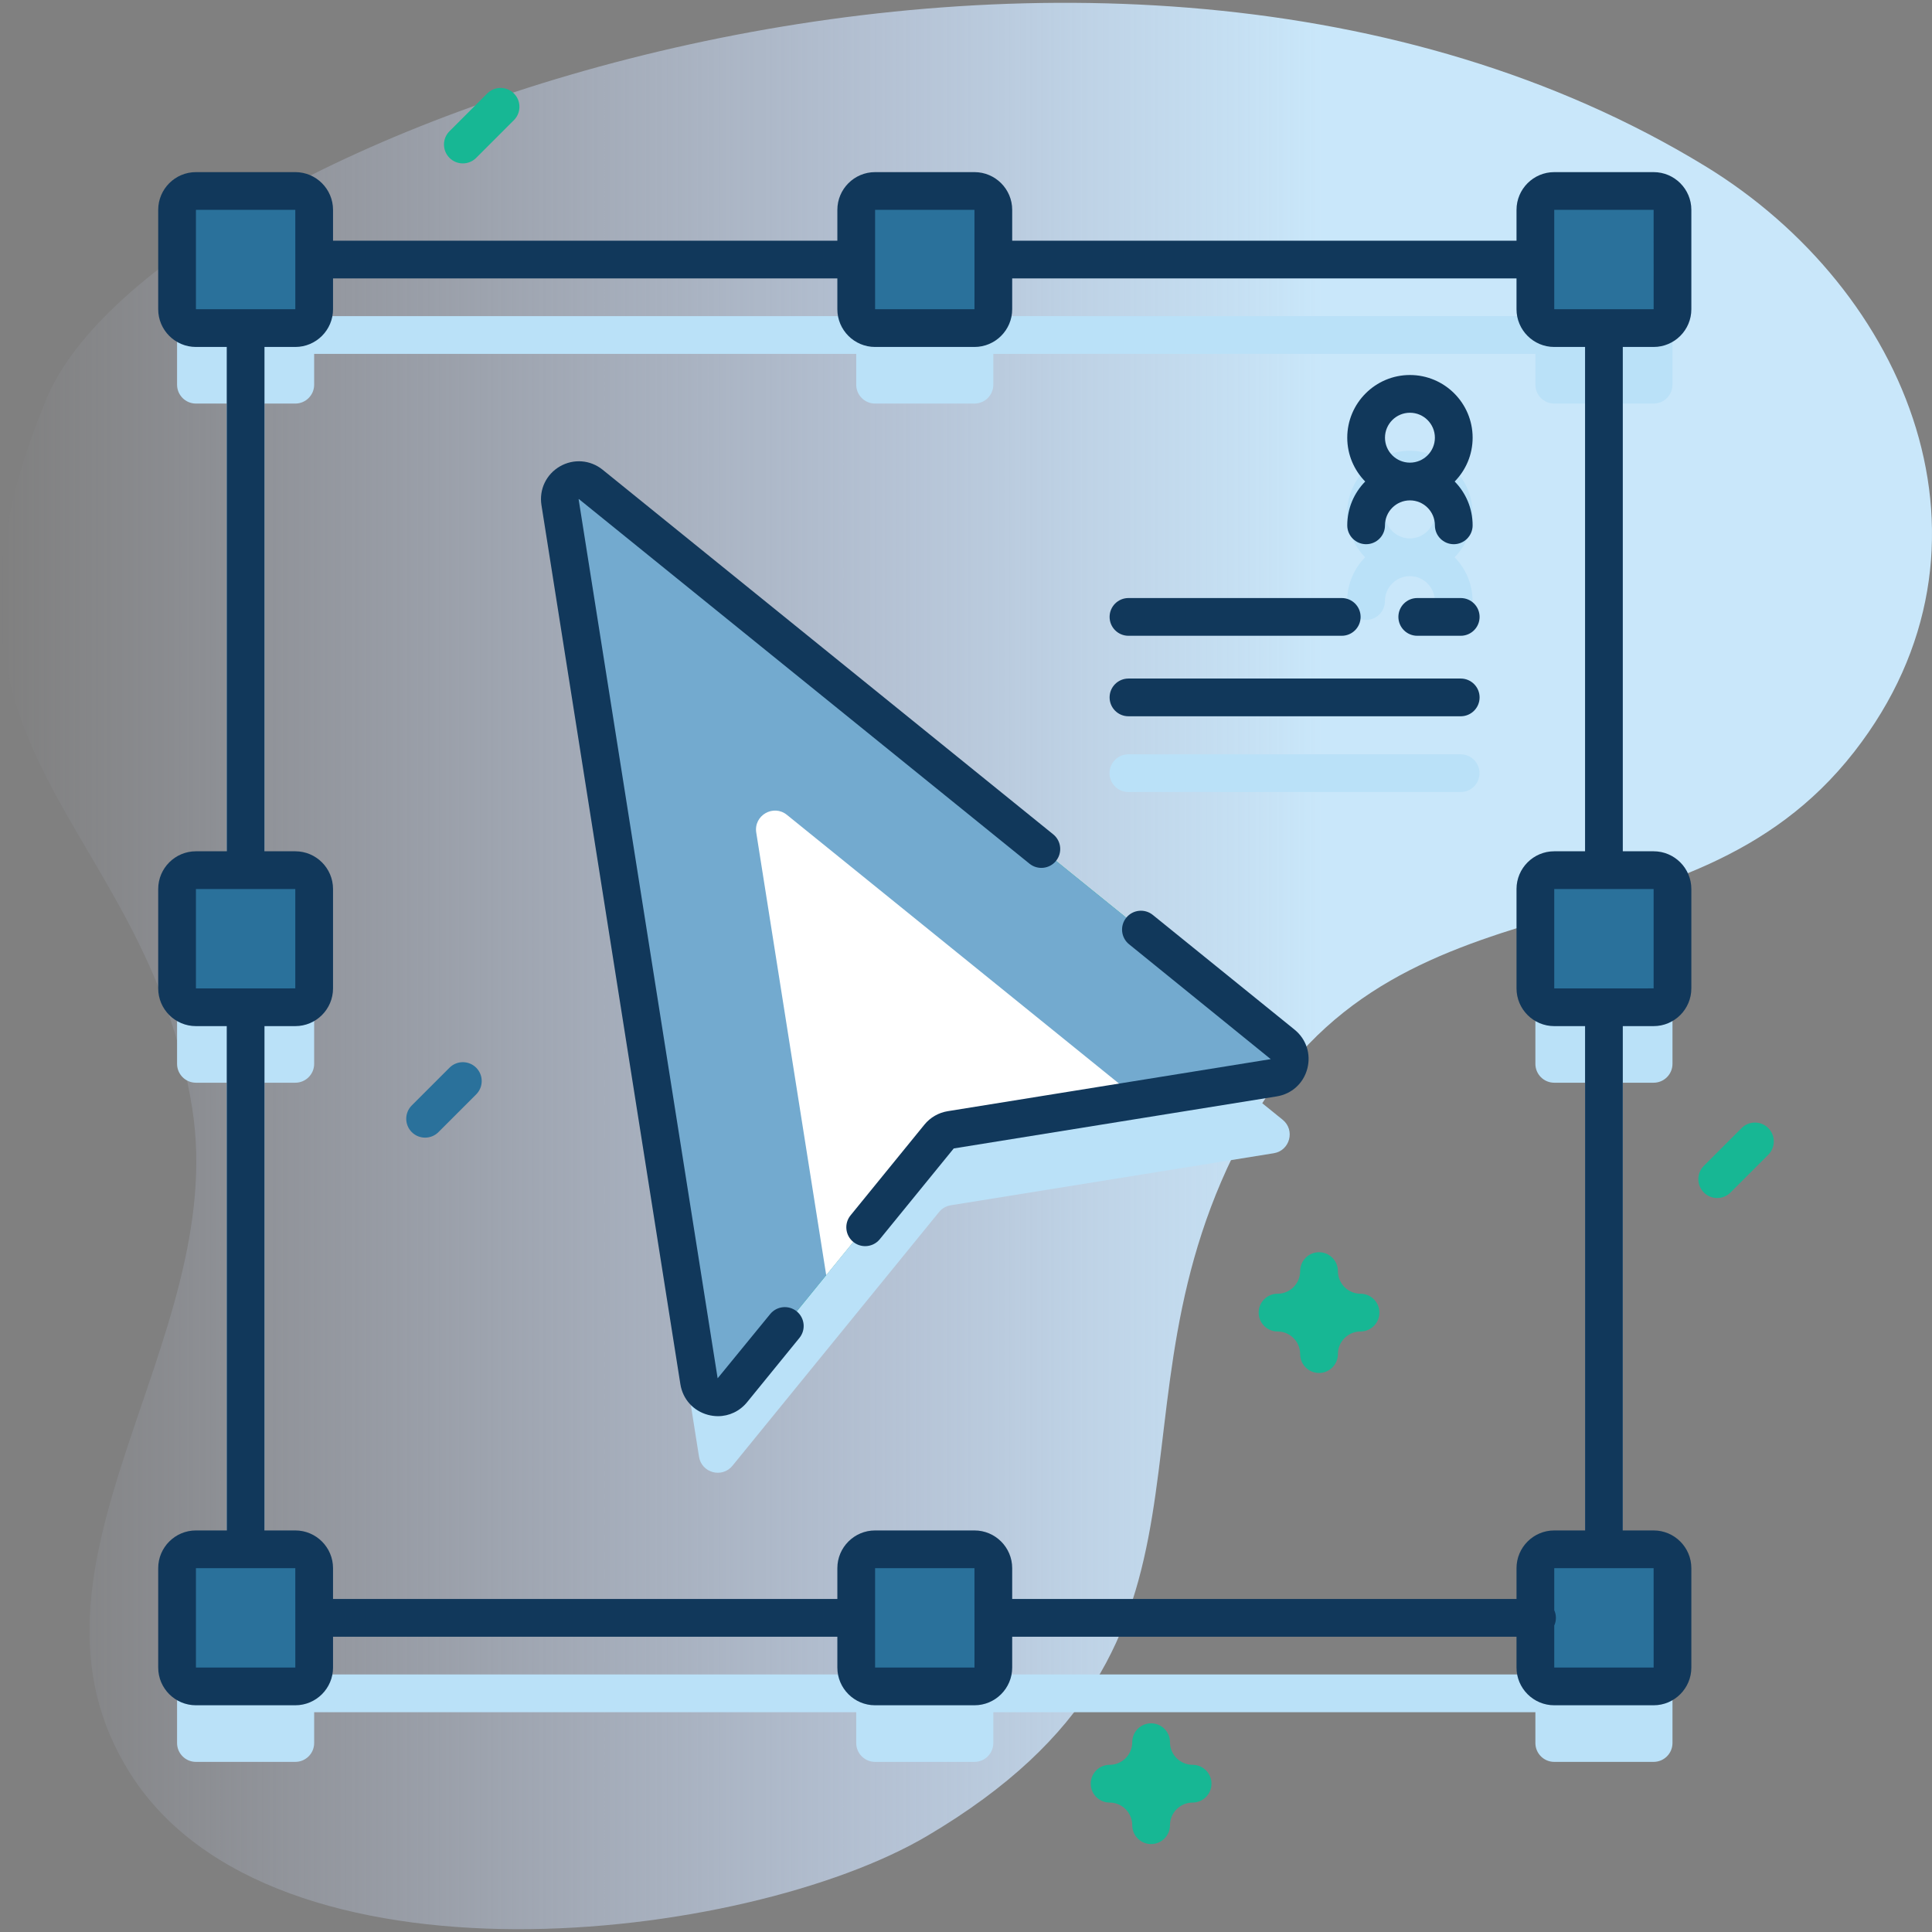 <svg id="Capa_1" enable-background="new 0 0 512 512" height="512" viewBox="0 0 512 512" width="512" xmlns="http://www.w3.org/2000/svg" xmlns:xlink="http://www.w3.org/1999/xlink"><rect x="0" y="0" width="512" height="512" fill="#808080" stroke="none"/><linearGradient id="SVGID_1_" gradientUnits="userSpaceOnUse" x1="0" x2="512" y1="256" y2="256"><stop offset="0" stop-color="#d2deff" stop-opacity="0"/><stop offset=".459" stop-color="#cee2fd" stop-opacity=".67"/><stop offset=".685" stop-color="#c9e7fa"/></linearGradient><g><g><path d="m451.798 43.963c-160.556-97.869-410.51-8.611-439.594 61.949-38.908 94.394 26.578 110.528 38.743 187.874 9.761 62.061-51.182 121.495-16.394 176.282 37.883 59.663 163.465 44.681 211.198 16.447 87.376-51.683 43.309-112.012 84.684-187.299 39.407-71.707 116.244-42.625 160.961-99.99 42.5-54.521 14.31-122.402-39.598-155.263z" fill="url(#SVGID_1_)"/></g><g><g><g fill="#bae1f8"><path d="m339.917 296.744-183.354-148.37c-3.582-2.898-8.851.144-8.132 4.695l36.815 232.975c.679 4.296 6.122 5.764 8.868 2.391l54.742-67.233c.779-.957 1.882-1.594 3.1-1.79l85.596-13.792c4.295-.692 5.746-6.14 2.365-8.876z"/><path d="m438.226 106.948c2.761 0 5-2.239 5-5v-26.333c0-2.761-2.239-5-5-5h-26.333c-2.761 0-5 2.239-5 5v8.167h-143.651v-8.167c0-2.761-2.239-5-5-5h-26.333c-2.761 0-5 2.239-5 5v8.167h-143.651v-8.167c0-2.761-2.239-5-5-5h-26.333c-2.761 0-5 2.239-5 5v26.333c0 2.761 2.239 5 5 5h8.166v143.651h-8.166c-2.761 0-5 2.239-5 5v26.333c0 2.761 2.239 5 5 5h8.166v143.651h-8.166c-2.761 0-5 2.239-5 5v26.333c0 2.761 2.239 5 5 5h26.333c2.761 0 5-2.239 5-5v-8.167h143.651v8.167c0 2.761 2.239 5 5 5h26.333c2.761 0 5-2.239 5-5v-8.167h143.651v8.167c0 2.761 2.239 5 5 5h26.333c2.761 0 5-2.239 5-5v-26.333c0-2.761-2.239-5-5-5h-8.166v-143.651h8.166c2.761 0 5-2.239 5-5v-26.333c0-2.761-2.239-5-5-5h-8.166v-143.651zm-18.166 143.651h-8.167c-2.761 0-5 2.239-5 5v26.333c0 2.761 2.239 5 5 5h8.167v143.651h-8.167c-2.761 0-5 2.239-5 5v8.167h-143.651v-8.167c0-2.761-2.239-5-5-5h-26.333c-2.761 0-5 2.239-5 5v8.167h-143.651v-8.167c0-2.761-2.239-5-5-5h-8.167v-143.651h8.167c2.761 0 5-2.239 5-5v-26.333c0-2.761-2.239-5-5-5h-8.167v-143.651h8.167c2.761 0 5-2.239 5-5v-8.167h143.651v8.167c0 2.761 2.239 5 5 5h26.333c2.761 0 5-2.239 5-5v-8.167h143.651v8.167c0 2.761 2.239 5 5 5h8.167z"/><path d="m387.089 199.897h-88.053c-2.762 0-5 2.239-5 5s2.238 5 5 5h88.053c2.762 0 5-2.239 5-5s-2.238-5-5-5z"/><path d="m362.016 164.298c2.762 0 5-2.239 5-5 0-3.646 2.967-6.613 6.613-6.613s6.613 2.967 6.613 6.613c0 2.761 2.238 5 5 5s5-2.239 5-5c0-4.518-1.818-8.615-4.755-11.613 2.936-2.998 4.755-7.095 4.755-11.613 0-9.161-7.453-16.613-16.613-16.613s-16.613 7.453-16.613 16.613c0 4.518 1.818 8.615 4.755 11.613-2.936 2.998-4.755 7.095-4.755 11.613 0 2.762 2.238 5 5 5zm11.613-34.839c3.646 0 6.613 2.967 6.613 6.613s-2.967 6.613-6.613 6.613-6.613-2.967-6.613-6.613 2.967-6.613 6.613-6.613z"/></g><g><path d="m148.43 133.069 36.815 232.975c.679 4.296 6.122 5.764 8.868 2.391l54.742-67.233c.779-.957 1.882-1.594 3.1-1.79l85.596-13.792c4.294-.692 5.745-6.139 2.364-8.876l-183.354-148.37c-3.58-2.898-8.85.144-8.131 4.695z" fill="#17B794"/><path d="m148.43 133.069 36.815 232.975c.679 4.296 6.122 5.764 8.868 2.391l54.742-67.233c.779-.957 1.882-1.594 3.1-1.79l85.596-13.792c4.294-.692 5.745-6.139 2.364-8.876l-183.354-148.37c-3.58-2.898-8.85.144-8.131 4.695z" fill="#73aacf"/><path d="m301.775 291.386-49.82 8.03c-1.22.19-2.32.83-3.1 1.79l-29.9 36.73-18.54-117.29c-.72-4.56 4.55-7.6 8.13-4.7z" fill="#fff"/></g><g fill="#2a719b"><path d="m78.258 86.948h-26.333c-2.761 0-5-2.239-5-5v-26.333c0-2.761 2.239-5 5-5h26.333c2.761 0 5 2.239 5 5v26.333c0 2.762-2.239 5-5 5z"/><path d="m258.242 86.948h-26.333c-2.761 0-5-2.239-5-5v-26.333c0-2.761 2.239-5 5-5h26.333c2.761 0 5 2.239 5 5v26.333c0 2.762-2.239 5-5 5z"/><path d="m438.226 86.948h-26.333c-2.761 0-5-2.239-5-5v-26.333c0-2.761 2.239-5 5-5h26.333c2.761 0 5 2.239 5 5v26.333c0 2.762-2.239 5-5 5z"/></g><g fill="#2a719b"><path d="m78.258 446.916h-26.333c-2.761 0-5-2.239-5-5v-26.333c0-2.761 2.239-5 5-5h26.333c2.761 0 5 2.239 5 5v26.333c0 2.762-2.239 5-5 5z"/><path d="m258.242 446.916h-26.333c-2.761 0-5-2.239-5-5v-26.333c0-2.761 2.239-5 5-5h26.333c2.761 0 5 2.239 5 5v26.333c0 2.762-2.239 5-5 5z"/><path d="m438.226 446.916h-26.333c-2.761 0-5-2.239-5-5v-26.333c0-2.761 2.239-5 5-5h26.333c2.761 0 5 2.239 5 5v26.333c0 2.762-2.239 5-5 5z"/></g><g><path d="m406.893 261.932v-26.333c0-2.761 2.239-5 5-5h26.333c2.761 0 5 2.239 5 5v26.333c0 2.761-2.239 5-5 5h-26.333c-2.762 0-5-2.238-5-5z" fill="#2a719b"/></g><g><path d="m46.925 261.932v-26.333c0-2.761 2.239-5 5-5h26.333c2.761 0 5 2.239 5 5v26.333c0 2.761-2.239 5-5 5h-26.333c-2.762 0-5-2.238-5-5z" fill="#2a719b"/></g><g><g><g><path d="m272.825 228.886c2.147 1.737 5.295 1.405 7.032-.742 1.737-2.146 1.405-5.295-.741-7.032l-119.408-96.625c-3.255-2.634-7.701-2.981-11.324-.89-3.625 2.093-5.546 6.117-4.893 10.251l36.815 232.976c.627 3.963 3.423 7.074 7.298 8.118.89.24 1.786.357 2.669.357 2.957 0 5.767-1.313 7.717-3.708l13.869-17.033c1.744-2.142 1.422-5.291-.72-7.035-2.143-1.745-5.291-1.42-7.034.72l-13.922 17.019-36.843-232.972c.016-.021.069-.049.076-.031z" fill="#11385b"/></g><g><path d="m343.062 272.857-37.559-30.393c-2.146-1.737-5.295-1.405-7.032.742-1.737 2.146-1.405 5.295.741 7.032l37.546 30.445-85.596 13.792c-2.434.392-4.629 1.66-6.183 3.569l-19.573 24.039c-1.744 2.142-1.422 5.291.72 7.035.928.755 2.044 1.123 3.154 1.123 1.452 0 2.892-.629 3.88-1.843l19.592-24.049 85.597-13.792c3.961-.639 7.063-3.444 8.096-7.321 1.032-3.878-.264-7.855-3.383-10.379z" fill="#11385b"/></g><g><g><path d="m438.226 91.948c5.514 0 10-4.486 10-10v-26.333c0-5.514-4.486-10-10-10h-26.333c-5.514 0-10 4.486-10 10v8.167h-133.65v-8.167c0-5.514-4.486-10-10-10h-26.334c-5.514 0-10 4.486-10 10v8.167h-133.651v-8.167c0-5.514-4.486-10-10-10h-26.333c-5.514 0-10 4.486-10 10v26.333c0 5.514 4.486 10 10 10h8.167v133.651h-8.167c-5.514 0-10 4.486-10 10v26.333c0 5.514 4.486 10 10 10h8.167v133.651h-8.167c-5.514 0-10 4.486-10 10v26.333c0 5.514 4.486 10 10 10h26.333c5.514 0 10-4.486 10-10v-8.167h133.65v8.167c0 5.514 4.486 10 10 10h26.334c5.514 0 10-4.486 10-10v-8.167h133.65v8.167c0 5.514 4.486 10 10 10h26.333c5.514 0 10-4.486 10-10v-26.333c0-5.514-4.486-10-10-10h-8.166v-133.651h8.166c5.514 0 10-4.486 10-10v-26.333c0-5.514-4.486-10-10-10h-8.166v-133.651zm-26.333-36.333h26.333l.007 26.333h-26.34zm-179.985 0h26.334l.006 26.333h-26.34zm-179.983 0h26.333l.007 26.333h-26.34zm0 179.984h26.333v26.333l-26.333.006zm0 206.317v-26.333h26.333l.007 26.333zm179.983 0v-26.333h26.334l.006 26.333zm206.324 0h-26.34v-11.133c.278-.622.44-1.308.44-2.034s-.162-1.411-.44-2.034v-11.133h26.333zm-.006-179.984-26.333.006v-26.339h26.333zm-18.166-36.333h-8.167c-5.514 0-10 4.486-10 10v26.333c0 5.514 4.486 10 10 10h8.167v133.651h-8.167c-5.514 0-10 4.486-10 10v8.167h-133.65v-8.167c0-5.514-4.486-10-10-10h-26.334c-5.514 0-10 4.486-10 10v8.167h-133.651v-8.167c0-5.514-4.486-10-10-10h-8.166v-133.651h8.166c5.514 0 10-4.486 10-10v-26.333c0-5.514-4.486-10-10-10h-8.166v-133.651h8.166c5.514 0 10-4.486 10-10v-8.167h133.65v8.167c0 5.514 4.486 10 10 10h26.334c5.514 0 10-4.486 10-10v-8.167h133.65v8.167c0 5.514 4.486 10 10 10h8.167v133.651z" fill="#11385b"/></g></g></g></g><g><g><g><g><g><path d="m387.108 168.487h-11.52c-2.762 0-5-2.239-5-5s2.238-5 5-5h11.52c2.762 0 5 2.239 5 5s-2.238 5-5 5z" fill="#11385b"/></g></g><g><g><path d="m355.575 168.487h-56.52c-2.762 0-5-2.239-5-5s2.238-5 5-5h56.52c2.762 0 5 2.239 5 5s-2.238 5-5 5z" fill="#11385b"/></g></g><g><g><path d="m387.108 189.82h-88.053c-2.762 0-5-2.239-5-5s2.238-5 5-5h88.053c2.762 0 5 2.239 5 5s-2.238 5-5 5z" fill="#11385b"/></g></g></g><g><g><path d="m390.262 115.994c0-9.161-7.453-16.613-16.613-16.613s-16.613 7.453-16.613 16.613c0 4.518 1.818 8.615 4.755 11.613-2.936 2.998-4.755 7.095-4.755 11.613 0 2.761 2.238 5 5 5s5-2.239 5-5c0-3.646 2.967-6.613 6.613-6.613s6.613 2.967 6.613 6.613c0 2.761 2.238 5 5 5s5-2.239 5-5c0-4.518-1.818-8.615-4.755-11.613 2.936-2.997 4.755-7.095 4.755-11.613zm-16.614-6.613c3.646 0 6.613 2.967 6.613 6.613s-2.967 6.613-6.613 6.613-6.613-2.967-6.613-6.613 2.967-6.613 6.613-6.613z" fill="#11385b"/></g></g></g></g></g><g fill="#17B794"><path d="m349.556 363.853c-2.762 0-5-2.239-5-5 0-3.309-2.691-6-6-6-2.762 0-5-2.239-5-5s2.238-5 5-5c3.309 0 6-2.691 6-6 0-2.761 2.238-5 5-5s5 2.239 5 5c0 3.309 2.691 6 6 6 2.762 0 5 2.239 5 5s-2.238 5-5 5c-3.309 0-6 2.691-6 6 0 2.761-2.239 5-5 5z"/><path d="m305.056 488.698c-2.762 0-5-2.239-5-5 0-3.309-2.691-6-6-6-2.762 0-5-2.239-5-5s2.238-5 5-5c3.309 0 6-2.691 6-6 0-2.761 2.238-5 5-5s5 2.239 5 5c0 3.309 2.691 6 6 6 2.762 0 5 2.239 5 5s-2.238 5-5 5c-3.309 0-6 2.691-6 6 0 2.761-2.239 5-5 5z"/><path d="m122.658 43.302c-1.279 0-2.56-.488-3.535-1.464-1.953-1.953-1.953-5.119 0-7.071l10-10c1.951-1.952 5.119-1.952 7.07 0 1.953 1.953 1.953 5.119 0 7.071l-10 10c-.975.975-2.255 1.464-3.535 1.464z"/><path d="m455.075 317.487c-1.279 0-2.56-.488-3.535-1.464-1.953-1.953-1.953-5.119 0-7.071l10-10c1.951-1.952 5.119-1.952 7.07 0 1.953 1.953 1.953 5.119 0 7.071l-10 10c-.975.976-2.256 1.464-3.535 1.464z"/></g><path d="m112.658 301.487c-1.279 0-2.56-.488-3.535-1.464-1.953-1.953-1.953-5.119 0-7.071l10-10c1.951-1.952 5.119-1.952 7.07 0 1.953 1.953 1.953 5.119 0 7.071l-10 10c-.975.976-2.255 1.464-3.535 1.464z" fill="#2a719b"/></g></g></svg>